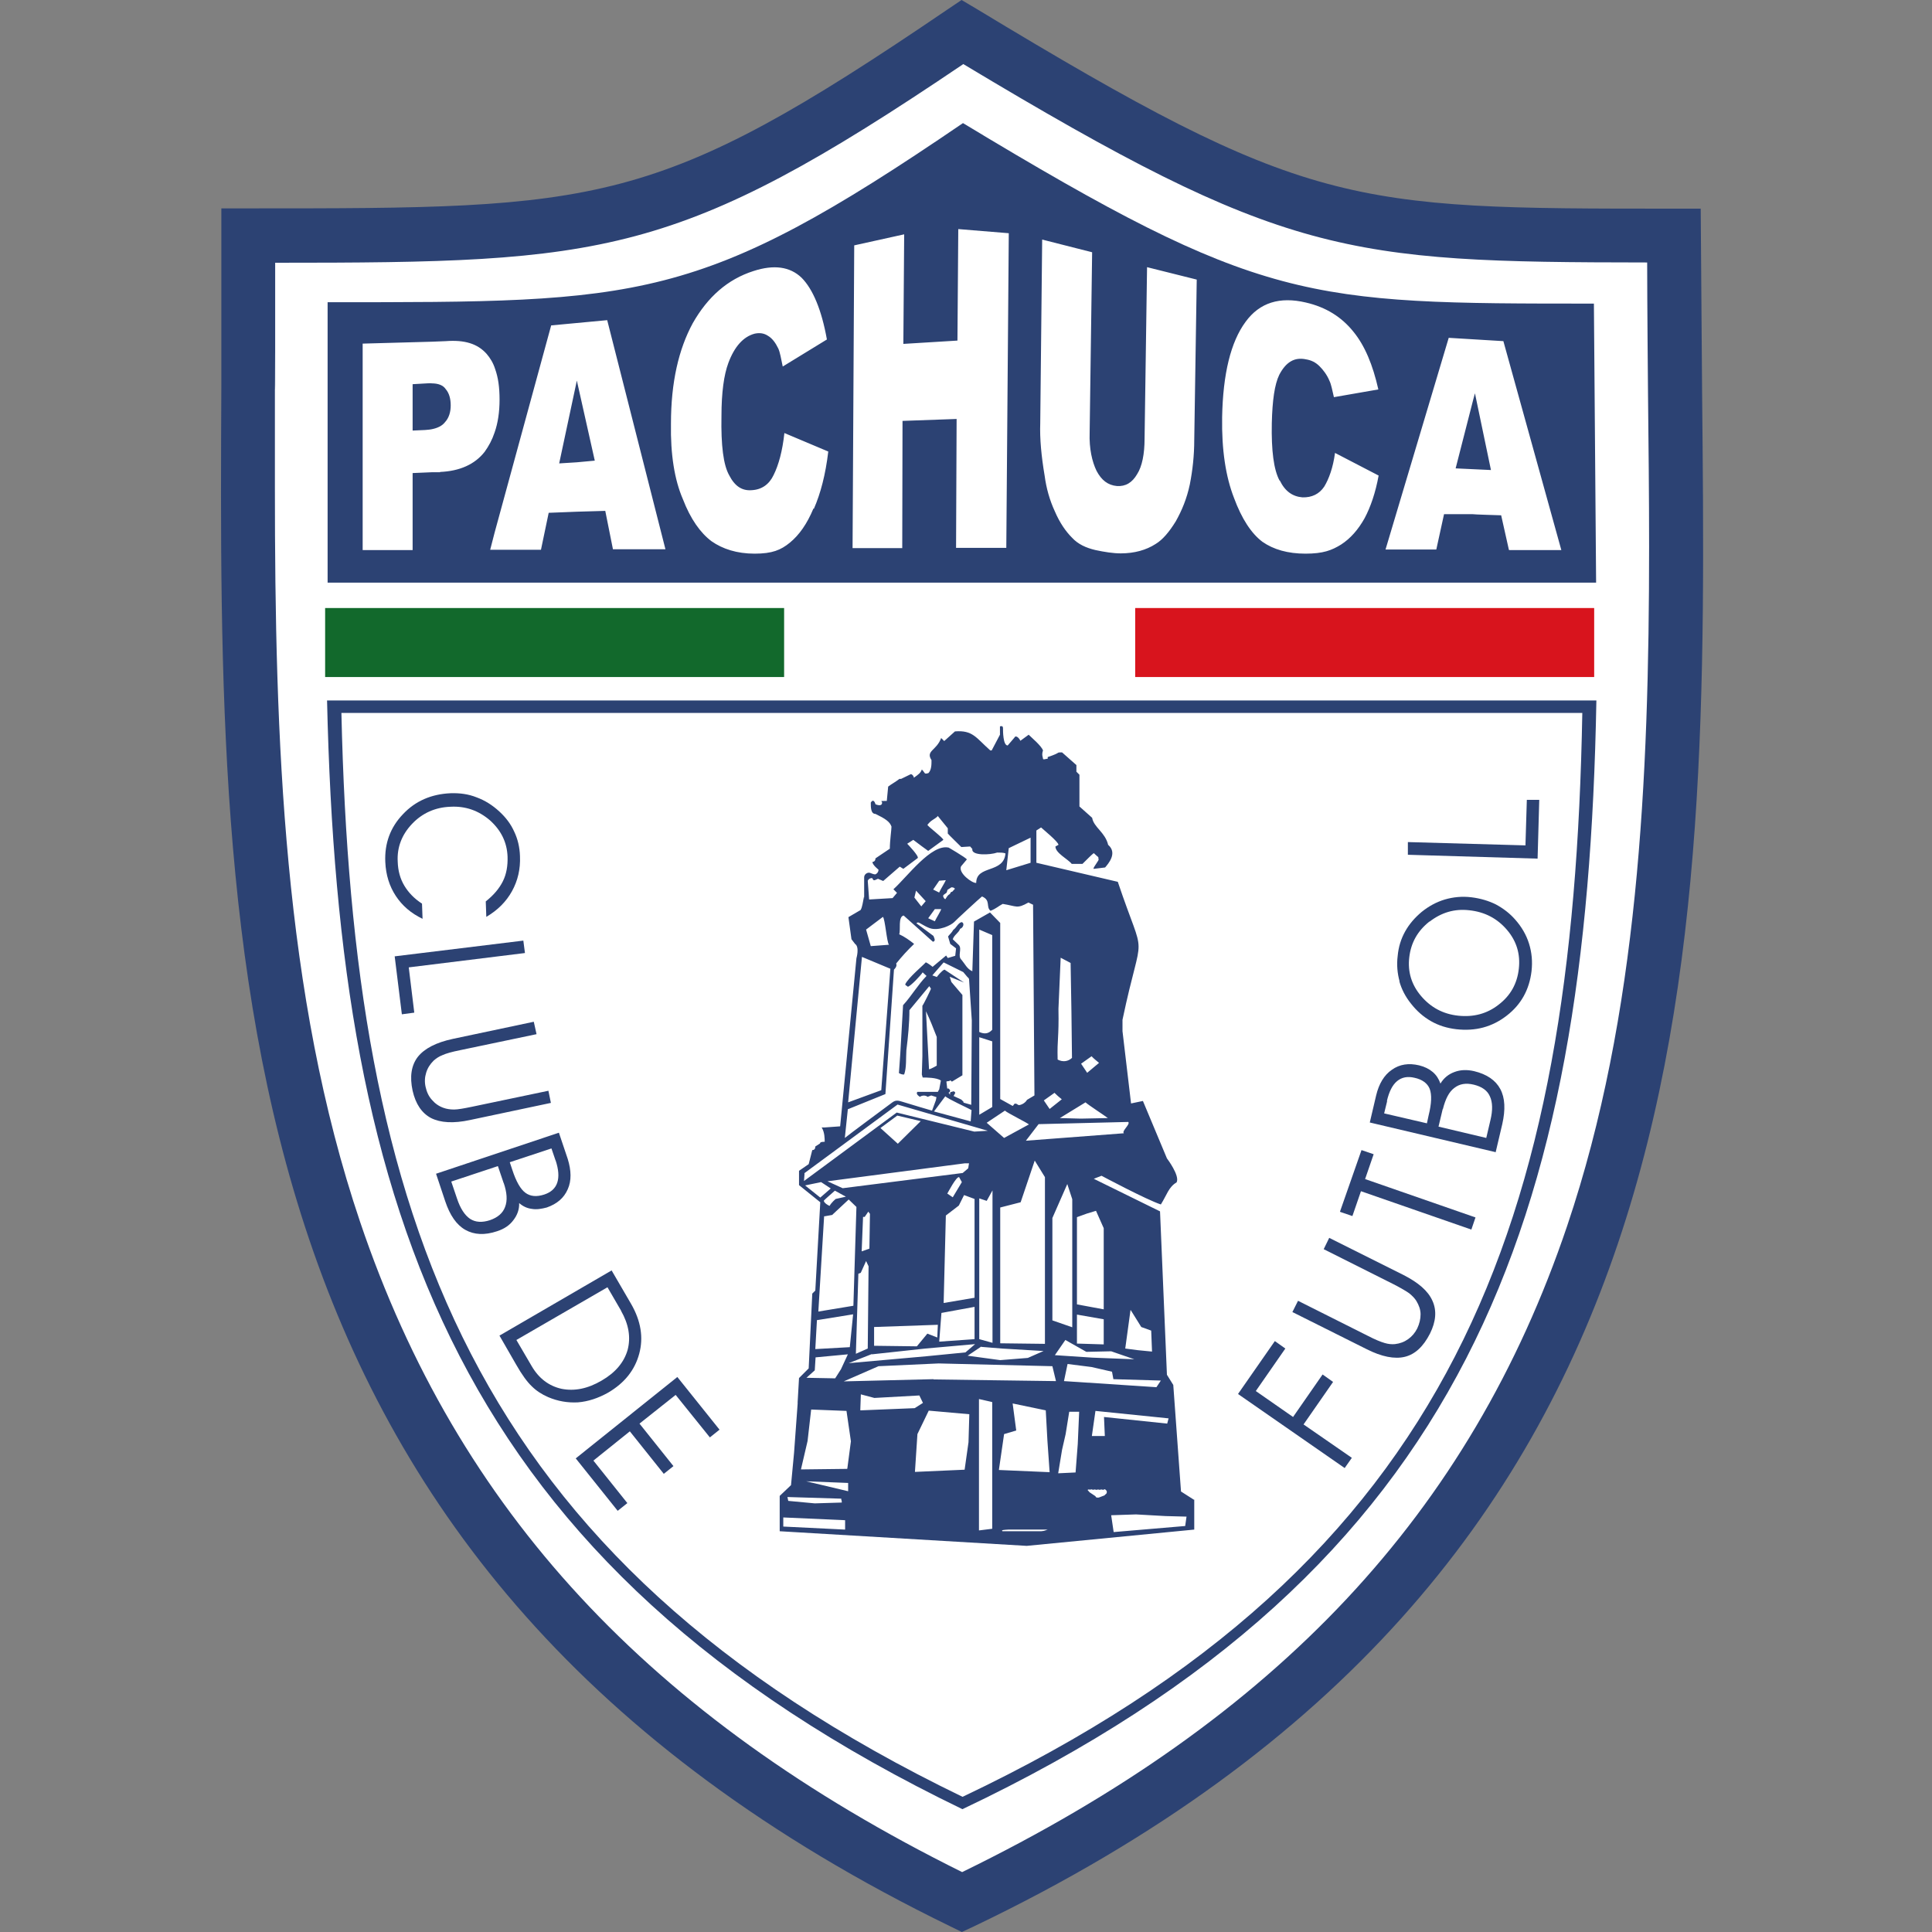 <?xml version="1.0" encoding="UTF-8"?>
<svg xmlns="http://www.w3.org/2000/svg" version="1.1" xmlns:cc="http://creativecommons.org/ns#" xmlns:dc="http://purl.org/dc/elements/1.1/" xmlns:inkscape="http://www.inkscape.org/namespaces/inkscape" xmlns:rdf="http://www.w3.org/1999/02/22-rdf-syntax-ns#" xmlns:sodipodi="http://sodipodi.sourceforge.net/DTD/sodipodi-0.dtd" xmlns:svg="http://www.w3.org/2000/svg" viewBox="0 0 700 700">
  <rect x="0" y="0" width="700" height="700" fill="#808080" stroke="none"/>
  <!-- Generator: Adobe Illustrator 29.1.0, SVG Export Plug-In . SVG Version: 2.1.0 Build 142)  -->
  <defs>
    <style>
      .st0 {
        fill: #12692c;
      }

      .st1 {
        fill: #fff;
      }

      .st2 {
        fill: #d8141d;
      }

      .st3 {
        fill: #2c4273;
      }
    </style>
  </defs>
  <g id="Layer_1" inkscape:export-filename="C:\Users\suitedoalex\sites\pachuca-logo-0.png">
    <g>
      <sodipodi:namedview id="namedview61" bordercolor="#666666" borderopacity="1" gridtolerance="10" guidetolerance="10" inkscape:current-layer="Layer_1" inkscape:cx="248.78905" inkscape:cy="354.57838" inkscape:pageopacity="0" inkscape:pageshadow="2" inkscape:window-height="837" inkscape:window-maximized="1" inkscape:window-width="1600" inkscape:window-x="-8" inkscape:window-y="-8" inkscape:zoom="0.57355633" objecttolerance="10" pagecolor="#ffffff" showgrid="false"/>
      <path id="path2-9" class="st1" d="M343.4,16.4c-101.9,69.3-120.8,69.3-243.8,69.3h-9.4v61.4c-1,203.2-1.9,413.3,254.2,537.9l4.1,2,4.1-2c258.3-123.5,256.2-332.9,254.1-535.4l-.4-63.8h-9.4c-113.5,0-128.1,0-243.3-69.7l-5.2-3.1-5,3.4Z" inkscape:connector-curvature="0" inkscape:export-filename="C:\Users\suitedoalex\sites\pachuca-logo-5.png" inkscape:export-xdpi="182.47403" inkscape:export-ydpi="182.47403"/>
      <path id="path4-54" class="st3" d="M343.2,3.5c-105.8,72-125.4,72-253.2,72h-9.8v63.8c-1,211-2,429.2,264,558.6l4.3,2.1,4.3-2c268.3-128.3,266-345.8,263.9-556.1l-.5-66.3h-9.7c-117.9,0-133,0-252.7-72.4l-5.4-3.2-5.2,3.5ZM349,23.2c116.2,69.8,138.1,71.8,247.8,71.9,0,13.4.3,47,.3,47,.2,18.5.4,37.2.4,55.9,0,84.7-3.9,169.8-29.7,246.2-35.1,103.9-104.9,178.4-219.2,234.1-113.4-56.2-182.8-131.1-218.1-235.5-27.9-82.5-30.9-174.9-30.9-266.1s0-24.8.1-37.2c0,0,0-31.1,0-44.3,119.5,0,145.7-1.9,249.2-71.9h0Z" inkscape:connector-curvature="0" inkscape:export-filename="C:\Users\suitedoalex\sites\pachuca-logo-5.png" inkscape:export-xdpi="182.47403" inkscape:export-ydpi="182.47403"/>
      <path id="path6-3" class="st3" d="M463.6,174.1c-2.1-3.9-3-10.8-2.8-20.8.2-8.2,1-14,2.7-17.5,2.4-4.6,5.5-6.5,9.7-5.6,1.8.3,3.4,1,4.9,2.5,1.3,1.3,2.7,3.1,3.6,5.3.6,1.2,1,3.3,1.6,5.9l16.1-2.8c-2-8.9-4.9-15.9-9.1-21-4.2-5.2-9.8-8.8-17.2-10.5-9.4-2.2-16.7,0-21.8,7-5.4,7.3-8.2,18.9-8.5,34.5-.2,11.9,1.3,21.6,4.3,29.3,2.8,7.6,6.3,12.9,10.3,15.9,4,2.8,9.2,4.3,15.6,4.3s9.5-1.2,12.9-3.3c3.4-2.2,6.2-5.4,8.5-9.5,2.2-4.1,4-9.4,5.1-15.5l-15.8-8.2c-.7,5.3-2.2,9.4-3.9,12.2-1.8,2.7-4.5,4-7.9,3.9-3.6-.3-6.3-2.2-8.2-6.1ZM546.8,199.3h18.9l-21-75.7-19.8-1.2-22.9,76.7h18.4l2.8-12.8h10.4c0,.1,10.3.4,10.3.4l2.8,12.5ZM159.4,171c7.1-.3,12.6-2.7,16.2-7.3,1.5-2.1,2.7-4.3,3.6-7,1.2-3.4,1.8-7.4,1.8-11.9s-.5-8-1.6-11.1c-.7-2.2-1.8-4-3.1-5.5-3.3-3.7-8-5.1-14.7-4.6l-4.9.2-25.3.7v74.8h18.1v-27.9l7-.3h3,0ZM222.1,199h19l-21.1-83-20.3,1.9-20.5,75.1-1.6,6.2h18.4l2.8-13.4,10.2-.4,10.3-.3,2.8,14ZM294.9,184.3c2.4-5.5,4.2-12.3,5.2-20.7l-15.9-6.7c-.7,6.5-2.1,11.6-3.9,15.2-1.6,3.4-4.3,5.3-7.9,5.5-3.6.3-6.2-1.5-8.2-5.4-2.1-3.7-3-10.8-2.8-21.4,0-8.6.9-15,2.5-19.3,2.2-5.9,5.4-9.5,9.5-10.6,1.8-.4,3.4-.2,4.9.8,1.5.9,2.7,2.5,3.7,4.6.6,1.3,1,3.6,1.6,6.5l16-9.8c-1.9-10.7-5.1-18.3-9.2-22.4-4.2-4-10-4.8-17.4-2.4-9.4,3-16.6,9.4-22,18.9-5.1,9.4-7.9,21.4-7.9,36.4-.2,11.1,1.3,20.4,4.3,27.3,2.8,7.3,6.4,12.3,10.4,15.3,4,2.8,9.2,4.5,15.6,4.5s9.5-1.3,12.8-4c3.4-2.8,6.2-6.8,8.5-12.3h0ZM364.6,198.5l.9-114-18.3-1.5-.3,40.4-19.6,1.2.3-39.7-18.1,4-.6,109.7h18c0-.1.1-46.1.1-46.1l19.6-.7-.2,46.7h18.1ZM432.7,159.4l.9-58.1-18-4.5-.9,62.1c0,5.6-.9,10.1-2.7,12.9-1.8,3.1-4.2,4.5-7.3,4.3-3.3-.3-5.6-2.1-7.4-5.5-1.6-3.3-2.7-8-2.5-13.8l.9-65.4-18.1-4.6-.7,66.6c-.2,5.5.4,11.9,1.6,19,.6,4.5,1.8,8.8,3.7,12.9,1.8,4.2,4,7.3,6.2,9.5,2.2,2.4,5.1,3.7,8.5,4.5,3.3.7,6.4,1.2,9.2,1.2,4.9,0,9.2-1.2,12.6-3.4,2.5-1.5,4.9-4.3,7.3-8.2,2.2-3.9,4-8.2,5.1-13.4,1-5.1,1.6-10.4,1.6-16.2h0ZM577.5,110l.8,101.1H118.7v-101.6c113.7,0,134.4.5,230.2-64.9,108.3,65.4,124.2,65.4,228.7,65.4h0ZM533.8,144.7l.6-2.2,5.8,27.8-6.4-.3-6.4-.3,6.4-25ZM156.4,138.9c2.4,0,4.2.7,5.1,2.1,1.3,1.5,1.8,3.6,1.8,5.9s-.6,4.5-2.1,6.1c-1,1.3-2.7,2.1-4.7,2.5-.9.2-1.6.2-2.5.3l-4.5.2v-16.8l5.2-.3c.6,0,1.2-.1,1.8,0h0ZM209,137.9l6.5,29-6.5.6-6.4.4,6.4-30Z" inkscape:connector-curvature="0" inkscape:export-filename="C:\Users\suitedoalex\sites\pachuca-logo-5.png" inkscape:export-xdpi="182.47403" inkscape:export-ydpi="182.47403"/>
      <path id="path8-8" class="st3" d="M432.6,543.4l-4.7-3-2.8-38.6-2.3-3.7-2.5-59.2-24-11.8,2.8-1.1s16.3,8.7,21.5,10.4c2.2-3.5,2.8-6.3,5.7-8,1.3-2.4-3.5-8.7-3.5-8.7l-8.7-20.8-4.3.9-3.1-26.2v-4.1c7.4-35.2,8.7-19.1-1.7-50l-29.5-6.9v-11.7l1.7-1.1c.6.6,6.3,5.2,6.3,6.3l-1.1.6c0,2.4,4.6,4.6,5.9,6.3h3.9c1.7-1.7,3.5-3.5,4.1-3.9,1.7,1.7,1.7,1.1,1.7,2.2.6,0-2.4,3.5-1.7,3.5l4.1-.5c1.1-1.3,4.6-5.2,1.1-8.2-1.1-4.6-5.2-6.3-5.8-9.8l-4.6-4.1v-11.5l-1.1-1.1v-2.4l-5.2-4.6c-2.4,0,0,0-5.2,1.7v.6c-.6,0-1.7.5-1.7,0s-.6-1.3,0-3c-.6-1.7-4.1-4.6-5.2-5.7l-3,2.2c-.5-1.1-1.7-2.2-2.2-1.1l-2.4,2.8c-1.7,0-1.7-5.2-1.7-6.3s-1.1-.6-1.1-.6v3l-3,5.7h-.5c-5.2-4.6-6.3-7.4-12.8-6.9l-3.9,3.5-1.1-1.1c-1.7,4.6-5.7,4.6-3.5,8,0,1.7,0,3.5-1.1,4.7-1.7.5-1.1,0-2.4-1.3-.5,1.3-1.1,1.7-2.9,3,0-.6-.6-1.3-1.1-1.3l-3.5,1.7h-.6c-1.7,1.3-2.8,1.8-4.1,2.8l-.5,5.2c-3,0-1.7,0-1.7.6,0,1.7-2.4.6-2.4.6,0,0-.6-2.4-1.7-.6,0,1.7,0,4.1,1.7,4.1,3.5,1.7,5.2,2.8,5.8,4.6,0,1.1-.6,5.2-.6,8l-5.2,3.5c0,1.3-1.1,1.3-1.1,1.3,0,1.1,2.2,2.8,2.2,2.8q0,1.1-1.1,1.7c-1.1,0-1.7-.6-2.4-.6s-1.7.6-1.7,1.7v8c0-3.5-.5,4-1.6,4l-4.1,2.4,1.1,8,1.3,1.7c1.7,1.1.5,5.2.5,5.2l-5.9,60.9-5.6.4h-1.1c1.1,1.7,1.1,4.1,1.1,5.2-.6,0-1.7,0-1.7.6l-1.7,1.1q0,1.3-1.1,1.3l-1.3,5.1-3.5,2.4v5.2l7.7,6.2-1.8,32-1.1,1.1-1.3,27.1-3.5,3.5-.5,8.7v.6l-1.3,17.8-1.1,11.7-4.1,3.9v12.8l89.5,5.3,60.7-5.9v-10.9ZM423.4,513.9l-.5,1.9-22.9-2.4.3,6.9h-4.7l1.3-9.1,26.5,2.7ZM418.9,502.6l-33.4-2.2,1.3-6.2,8.7,1.1,7.4,1.7.5,2.7,17.2.5-1.6,2.4ZM409.7,474.7l3.8,6.1,3.6,1.3.3,7.6-5.1-.5-4.6-.6,1.9-13.9ZM411.3,492.5l-15.5-.6-13.6-.9,3.8-5.5,7.6,4.3,9-.2,8.7,3ZM381.3,478.4v-37.1s5.4-12.3,5.4-12.3l1.8,5.5v46.4s-7.2-2.5-7.2-2.5ZM399.9,487.1l-9.7-.3v-10.5l9.7,1.7v9.1ZM397.1,438.7l2.8,6.3v29.4c0,0-9.7-1.8-9.7-1.8v-31.6l3.6-1.3,3.3-1ZM395.5,382.7c.8.9,1.9,1.7,2.7,2.4l-4.3,3.6-2.2-3.3,3.8-2.7ZM401.4,405.1l-9.8.2-7.6-.2,9.3-5.7c.8.8,7.1,4.9,8.1,5.7ZM383.5,365.5l.8-18.5,3.6,1.9.3,17.5.2,16.9c-1.4,1.3-3.3,1.6-5.2.6-.2-7.7.5-7.7.3-18.4h0ZM382,395.9c.8.8,1.7,1.6,2.7,2.4l-4.4,3.5-2.1-3.1,3.8-2.7ZM376.3,407.3l32.5-.8c.8.9-2.5,3.3-1.6,4.1l-35.5,2.7,4.6-6ZM305.3,430.5l-5.5-2.5,49.7-6.5h1.6c0-.1-.3,1.8-.3,1.8l-2,1.7-43.4,5.5ZM306.4,433.6l-3.6.8s-1.6,1.3-2.2,2.5c-.3,0-2.2-1.1-2.1-1.9.1-.2,4-3.6,4-3.6l4,2.2ZM319,408.7l6.1-4.5,8.5,2-8.3,8.2-6.3-5.7ZM341.9,472.1l.8-31.7,4.7-3.6,1.9-3.8,3.8,1.4v35.8s-11.2,1.9-11.2,1.9ZM353.1,473.4v11.8l-12.8.9.8-10.4,12-2.2ZM343.2,432.5c.3-.5,3.3-6.3,4.3-6l1,1.8-3.3,5.5-1.9-1.3ZM339.8,480l-.2,4.6-3.6-1.4-3.8,4.6-15.5-.2v-6.8l23-.8ZM315.2,439.8l-.2,12.6-2.8,1,.5-12.5h.6l1.3-1.9.6.8ZM311.9,461.1l1.9-4.2.9,1.9-.3,29.8-4.3,1.9.9-29,.8-.3ZM315.9,490.7l19.4-2.1,18-1.6-3.5,3-14.2,1.4-28.1,2.5,8.4-3.3ZM355.6,488l7.4.6,15.1.9-5.7,2.5-10,.8-11.8-1.6,4.9-3.3ZM354.8,336.8l4.7,2v34.3c-1.3,1.4-2.7,1.7-4.7.8v-37h0ZM354.8,375.8l4.7,1.5v23.8l-4.7,2.8v-28.1ZM364.1,402.4c.8.8,7.7,4.2,8.7,5l-9,4.9-6.3-5.5,6.6-4.4ZM359.5,486.5l-4.7-1.3v-51s2.7.9,2.7.9l2.1-3.8v55.2h0ZM362.4,486.7v-49.2s7.4-1.9,7.4-1.9l5.1-15.1,3.7,6v60.4s-16.3-.2-16.3-.2ZM365.5,307.3l7.9-3.8v9.1s-8.8,2.7-8.8,2.7l.9-8.1ZM316,318.1c.5,1.1.6,1,2.1.3l1.9.8,6-5.2,1.3.8,5.2-3.9c.6-.6-3.5-4.9-3.8-5.2l2.2-1.4,3.2,2.4,2.2,1.6,5.5-4c-.3-.9-4.9-4.3-5.8-5.4,1.4-1.9,2.5-1.9,3.9-3.3v.2l3.5,4.3v1.9c-.1,0,4.9,4.9,4.9,4.9l3.2-.2.8.9c-.5,2.5,6.5,2.2,9,1.3,1.1,0,2.2,0,3,.3-.6,7.4-10.6,4.1-10.6,10.7-1.4.2-6.6-3.6-5.5-6l2.1-2.5c0-.5-7.6-4.9-6.6-4.3-6.3-1.4-15,10.6-20,15.1l1.3,1.3s-1.4,1.7-1.6,1.9l-8.5.5s-.5-6.5-.5-6.8c.3-.6.9-1.1,1.9-.9h0ZM340.3,323.4l-2.2-1.1,2.2-3.2,2.4-.2c-.5,1.1-1.9,3.3-2.4,4.4h0ZM341.1,329.2c-.3,1-1.9,3.5-2.4,4.6l-2.4-1.1,2.4-3.3h2.4ZM343,323.4l.3-1,1.4-.9h.2c.5,0,.8.2,1.1.5l-1,1.1c-.2,0-.3,0-.5.2-.2.2-.3.5-.3.6-1,.5-1.1,1.1-1.7,1.9-.5-.2-.6-.6-.8-1.1,0-.6.8-.8,1.3-1.3h0ZM335.4,326.5l-1.6,1.9-2.5-3.2.6-2.5c.8.8,2.7,3,3.5,3.8h0ZM319.9,332.2c.8.8,1.4,9.3,2.2,10.1l-6.6.5-1.7-6,6.1-4.6ZM312.3,346.7l10.3,4.3-3.3,44-12,4.4,5-52.7ZM307.2,401.9l13.6-5.5,3.1-45.1s1.3-1.1.8-2.2c2.2-2.7,4-4.7,6.5-7.1-1.6-1.3-3.6-2.7-5.4-3.5.6-1.6-.5-6.3,1.6-6.8l10.6,9.5c1.3-.2.3-1.7.2-2.1l-6.2-4.6.6-.3c.9.2,2.3,1.4,4.3,2.1,3.2,1.1,7.6-1,8.8-2.2.3-.4,9.4-8.8,10.1-9.3,3.3,1.4,1.3,3.8,3.1,5.2,2.2-.9,2.7-1.6,4.4-2.5,5.1.8,5.1,1.9,9.3-.5l1.7.8c0,1,.5,69.1.5,69.1l-2.7,1.6c-.5.9-1.6,1.7-2.8,1.9-.6,0-.9-.6-1.3-.5-.6-.2-.6.5-1.1.8l-4.5-2.5v-63.8l-3.7-3.8-5.8,3.3-.6,18c-1.9-.8-2.7-2.7-3.9-4.1-1.6-1.4.3-4-1-5.4l-2.2-2.1c.6-1.7,2-2.1,2.7-3.8,1.1-.3,1.7-2.1.5-2.4-1.3.3-1.9,2.1-3,2.8-.6,1.1-1.3,1.6-1.9,2.4l.8,2.7,2.1,1.6-.3,2.7-2.7.8-.6-.9-4.9,4.1c-.2-.2-2.2-1.7-2.5-1.6-.6.8-6.3,5.5-7.4,7.9,0,.5.6.5.9.9.9,0,4.9-4.3,5.4-5.2l1.4,1.3c-3.2,3.3-5.4,7.2-8.5,10.6l-1,17.5-.5,7.1c.5.3,1.3.6,1.9.5.9-2.5.6-5.8.8-8.8.6-4.7,1.1-9.8,1.1-14.5l7.2-8.7.6.9c0,.3-2.8,6-3.1,6.2v18.3l-.2,6.6.3,1.1c1.3,0,5.1,0,6.6,1.1l-.6,3.2c-.2.3-.3.5-.5.9h-7.4c-.2.2-.2.3-.2.5,0,.5.5.9,1.1,1.3.8-.6,2.1-.6,2.8,0l1.3-.5,1.9.6-.2,1.1-1.4,3.8s-8.9-2.6-10.7-3.2c-1.8-.6-2.6-.6-3.8.3-1.1.8-16.2,12-17.1,12.8l1.1-10.5ZM349.1,399.2l-.8-.8-2.8-1.3.6-1.1c0-.3-.3-.5-.6-.6l-1.1.3c-.2.2-.2.6-.2,1-.2-.3-.2-.6-.6-.8.2,0,.6-.2.6-.6.2-.3-.2-.6-.5-.9h-.5l-.3-2.5c.3-.3,1.1,0,1.4-.5.3.2.3.3.6.5.8-.5,3.8-2.3,3.8-2.3v-29.1s-4-4.7-4-4.7l-.6-1.9,5.2,2.1-7.1-4.7c-.9.3-3,2.8-2.7,2.7l-1.7-.6,4.1-4.7,7.1,3.5,1.6,1.9c.2,0,.3.3.5.6l1,15-.2,30.6-2.8-.8ZM352,402.2l-.3,4.1-13.3-3.6,4.1-5.5c.8.9,8.5,4.4,9.5,5ZM339.4,375.7v10.4s-2.4,1.4-2.8,1.3l-1.1-21c1.7,3.6,2.4,5.5,3.9,9.3h0ZM291.4,425.1l33.8-24.9,32.7,9.5-4.9.3-28.1-6.9-33.6,24.8.2-2.7ZM291.7,429.5l5.8-1.2,3.5,2.3-3.8,3.3-5.5-4.4ZM298.7,440.7l2.8-.5,6-5.6,2.8,2.7-1.1,35.8-12.7,2.1,2.1-34.6ZM296.1,478.3l13-2.1-1.2,11.9-12.5.7.6-10.6ZM295.2,496.6l.3-4.8,11.7-1.1-2.5,5.4-2.1,3.3-10.4-.2,3-2.7ZM304.8,543c0,.8.2.3.2,1.4l-9.8.3-9.6-.9-.3-1.4,19.6.6ZM283.8,553.1v-3.3l22.4,1v3.4s-22.4-1.1-22.4-1.1ZM307.3,540.3l-15.2-3.6,15.2.6v3ZM306.9,532.2l-16.7.2,2.4-10.3,1.3-11.4,12.8.5,1.6,11-1.3,9.9ZM311.7,510.9l.2-5.7,4.9,1.3,16.3-.9,1.3,2.7-3,1.9-19.6.8ZM350.9,522.6l-1.4,9.9-18,.8.9-13.7,4.1-8.5,14.7,1.3-.3,10.3ZM359.5,553.9l-4.8.6v-47.6c0,0,4.8,1.1,4.8,1.1v45.8h0ZM377.2,554.8h-14c-.6-.5.8-.5,2.1-.6h14.3c-.5.1-.9.5-2.4.6ZM361.9,532.7l1.9-13.1,4.4-1.3-1.3-9.8,12,2.5.6,11,.8,11.4-18.4-.8ZM338.2,499.7l-32.5.8,12.6-5.5,21.8-1,41.2,1,1.3,5.4-44.3-.6ZM390.5,523.1l-.8,10.4-6.3.3,1.4-8.5,1.3-5.7,1.3-8.1h3.6c0,.1-.5,11.5-.5,11.5ZM401,540.9c-.2.5-.6.5-.8.9l-2.1.8h-.6c-.3,0-.5-.2-.6-.5l-2.1-1.4-.8-.9c.2,0,.3,0,.5-.2.3.2.6.2.8,0l.9.2c.2-.3.8,0,1.3,0,.2-.3.6,0,1.1,0,.3-.3.8,0,1.3,0,0-.2.2-.2.5-.2l.6.6s0,.5,0,.6h0ZM429.4,552.9l-25.9,2.2-.9-6.1,9-.3,10.7.6,7.6.2-.5,3.5Z" inkscape:connector-curvature="0" inkscape:export-filename="C:\Users\suitedoalex\sites\pachuca-logo-5.png" inkscape:export-xdpi="182.47403" inkscape:export-ydpi="182.47403"/>
      <path id="path10-7" class="st3" d="M176.2,332.2l-.2-5.6c2.9-2.3,4.9-4.7,6.2-7.3,1.3-2.6,1.8-5.6,1.7-8.9-.2-5.3-2.4-9.6-6.4-13.2-4.1-3.5-8.8-5.2-14.3-4.9-5.5.2-10.2,2.3-13.9,6.2-3.7,3.9-5.5,8.5-5.2,13.7.1,3.3.9,6.2,2.4,8.7,1.5,2.5,3.6,4.7,6.4,6.5l.2,5.5c-4.2-2-7.4-4.8-9.7-8.3-2.3-3.5-3.6-7.6-3.8-12.3-.3-6.7,1.8-12.5,6.4-17.3,4.5-4.8,10.3-7.3,17.3-7.6,3.3-.1,6.4.3,9.4,1.5,3,1.1,5.7,2.8,8.2,5.1,2.4,2.2,4.2,4.6,5.4,7.3,1.3,2.7,2,5.7,2.1,8.9.2,4.7-.8,8.9-2.9,12.7-2.1,3.8-5.2,6.9-9.3,9.3h0Z" inkscape:connector-curvature="0" inkscape:export-filename="C:\Users\suitedoalex\sites\pachuca-logo-5.png" inkscape:export-xdpi="182.47403" inkscape:export-ydpi="182.47403"/>
      <path id="path12-6" class="st3" d="M189.6,340.7l.6,4.6-42.1,5.2,2,16.4-4.5.6-2.6-21,46.6-5.7Z" inkscape:connector-curvature="0" inkscape:export-filename="C:\Users\suitedoalex\sites\pachuca-logo-5.png" inkscape:export-xdpi="182.47403" inkscape:export-ydpi="182.47403"/>
      <path id="path14-9" class="st3" d="M193.4,370.2l1,4.5-27.7,5.8c-3,.6-5.1,1.2-6.4,1.8-1.3.5-2.3,1.2-3.2,2-1.3,1.3-2.2,2.7-2.7,4.4-.5,1.6-.6,3.3-.2,5.1.4,1.8,1.1,3.4,2.3,4.7,1.1,1.3,2.5,2.3,4.2,2.9,1.1.4,2.4.6,3.8.6,1.4,0,3.6-.4,6.5-1l27.7-5.8.9,4.4-29.3,6.2c-6,1.3-10.7,1-14.1-.7-3.4-1.8-5.6-5.1-6.7-9.9-1.1-5.1-.5-9.2,1.9-12.3,2.4-3,6.6-5.2,12.7-6.5l29.3-6.2Z" inkscape:connector-curvature="0" inkscape:export-filename="C:\Users\suitedoalex\sites\pachuca-logo-5.png" inkscape:export-xdpi="182.47403" inkscape:export-ydpi="182.47403"/>
      <path id="path16-3" class="st3" d="M182.5,428.6c1.2,3.5,1.4,6.4.5,8.7-.8,2.2-2.6,3.8-5.5,4.8-2.8.9-5.2.8-7.2-.5-1.9-1.3-3.5-3.7-4.7-7.3l-2.1-6.2,16.9-5.6,2.1,6.2ZM201.3,420.4c1.1,3.3,1.3,6,.6,8.1-.7,2.1-2.3,3.5-4.7,4.3-2.8.9-5,.7-6.8-.6-1.8-1.3-3.4-4.1-4.8-8.4l-.9-2.7,15.1-5,1.5,4.4ZM158,425.3l3.3,9.9c1.7,5.1,4.1,8.6,7.3,10.4,3.2,1.8,7,2,11.5.5,2.5-.8,4.5-2.1,5.9-4,1.4-1.8,2.2-3.9,2.1-6.2,1.4,1.2,2.9,1.9,4.6,2.1,1.7.3,3.5,0,5.4-.5,3.7-1.3,6.2-3.4,7.6-6.6,1.4-3.1,1.3-6.8,0-11l-3.2-9.5-44.6,14.9Z" inkscape:connector-curvature="0" inkscape:export-filename="C:\Users\suitedoalex\sites\pachuca-logo-5.png" inkscape:export-xdpi="182.47403" inkscape:export-ydpi="182.47403"/>
      <path id="path18-0" class="st3" d="M225,474.9c2.8,4.9,3.6,9.6,2.4,14.2-1.3,4.5-4.4,8.2-9.4,11.1-5.1,3-9.9,3.9-14.5,3-4.6-1-8.3-3.8-10.9-8.3l-5.5-9.4,33-19.1,5,8.6ZM180.9,483.8l6.1,10.6c2.1,3.7,4,6.3,5.7,7.9,1.6,1.6,3.6,2.9,5.9,3.9,3.5,1.5,7.1,2.1,10.8,1.9,3.7-.3,7.3-1.5,10.9-3.5,6-3.5,9.7-8.2,11.3-14.1,1.6-5.9.6-11.9-2.9-18l-7.1-12.2-40.6,23.6Z" inkscape:connector-curvature="0" inkscape:export-filename="C:\Users\suitedoalex\sites\pachuca-logo-5.png" inkscape:export-xdpi="182.47403" inkscape:export-ydpi="182.47403"/>
      <path id="path20-8" class="st3" d="M245.4,498.9l15.3,19.1-3.5,2.8-12.4-15.4-13.1,10.4,12.3,15.4-3.5,2.8-12.3-15.4-13.2,10.6,12.3,15.4-3.5,2.8-15.2-19,36.7-29.4Z" inkscape:connector-curvature="0" inkscape:export-filename="C:\Users\suitedoalex\sites\pachuca-logo-5.png" inkscape:export-xdpi="182.47403" inkscape:export-ydpi="182.47403"/>
      <path id="path22-9" class="st3" d="M510.1,309.7v-4.6c.1,0,42.6,1.2,42.6,1.2l.5-16.5h4.5c0,.1-.6,21.3-.6,21.3l-47-1.4Z" inkscape:connector-curvature="0" inkscape:export-filename="C:\Users\suitedoalex\sites\pachuca-logo-5.png" inkscape:export-xdpi="182.47403" inkscape:export-ydpi="182.47403"/>
      <path id="path24-9" class="st3" d="M518,333.9c4.3-3.3,9-4.7,14.3-4.1,5.7.6,10.2,3,13.7,7.1,3.5,4.1,4.9,8.8,4.3,14.1-.6,5.4-3,9.7-7.3,13-4.2,3.3-9.1,4.6-14.7,4-5.5-.6-9.9-3-13.4-7.1-3.5-4.1-4.9-8.8-4.3-14,.6-5.3,3-9.6,7.3-13ZM507,355.5c.8,2.9,2.2,5.6,4.2,8.1,2.1,2.7,4.5,4.8,7.3,6.4,2.8,1.6,5.8,2.5,9.1,2.9,7,.8,13-.8,18.3-4.9,5.2-4,8.2-9.4,9-16.1.4-3.5.1-6.8-.9-10-1-3.2-2.7-6.1-5-8.7-2-2.3-4.4-4.1-7-5.5-2.6-1.3-5.6-2.2-8.9-2.6-3.3-.4-6.5-.1-9.6.8-3,.9-5.8,2.4-8.4,4.5-2.5,2.1-4.5,4.4-6,7.1-1.5,2.7-2.4,5.6-2.7,8.9-.4,3.2-.1,6.3.7,9.2Z" inkscape:connector-curvature="0" inkscape:export-filename="C:\Users\suitedoalex\sites\pachuca-logo-5.png" inkscape:export-xdpi="182.47403" inkscape:export-ydpi="182.47403"/>
      <path id="path26-8" class="st3" d="M522.8,401.8c.9-3.6,2.2-6.2,4.1-7.6,1.9-1.5,4.2-1.9,7.1-1.2,2.9.7,4.9,2.1,5.8,4.2,1,2.1,1.1,5,.2,8.7l-1.5,6.4-17.3-4.1,1.5-6.3ZM502.5,398.9c.8-3.4,2-5.8,3.7-7.2,1.7-1.4,3.8-1.8,6.3-1.2,2.8.6,4.7,2,5.5,4,.8,2.1.7,5.3-.4,9.7l-.6,2.8-15.5-3.6,1.1-4.5ZM541.9,417.5l2.4-10.2c1.2-5.3,1-9.5-.7-12.7-1.7-3.2-4.9-5.4-9.5-6.5-2.6-.6-5-.5-7.1.3-2.2.8-3.9,2.2-5.1,4.2-.6-1.7-1.5-3.1-2.8-4.2-1.3-1.1-2.9-1.9-4.9-2.4-3.8-.9-7.1-.4-9.9,1.6-2.8,1.9-4.7,5.1-5.7,9.3l-2.3,9.8,45.8,10.8Z" inkscape:connector-curvature="0" inkscape:export-filename="C:\Users\suitedoalex\sites\pachuca-logo-5.png" inkscape:export-xdpi="182.47403" inkscape:export-ydpi="182.47403"/>
      <path id="path28-8" class="st3" d="M485.5,439l7.8-22.3,4.4,1.5-3.1,9,40,13.9-1.5,4.4-40-13.9-3.1,9-4.4-1.5Z" inkscape:connector-curvature="0" inkscape:export-filename="C:\Users\suitedoalex\sites\pachuca-logo-5.png" inkscape:export-xdpi="182.47403" inkscape:export-ydpi="182.47403"/>
      <path id="path30-8" class="st3" d="M468.2,475.5l2.1-4.2,25.3,12.7c2.7,1.4,4.7,2.2,6.1,2.6,1.3.4,2.6.5,3.7.4,1.8-.2,3.4-.8,4.8-1.8,1.4-1,2.5-2.3,3.3-3.9.8-1.7,1.2-3.4,1.2-5.1,0-1.7-.6-3.3-1.5-4.8-.6-1-1.5-1.9-2.6-2.8-1.1-.8-3-1.9-5.7-3.3l-25.3-12.7,2-4.1,26.8,13.4c5.5,2.8,9,5.8,10.6,9.4,1.6,3.5,1.3,7.5-.9,11.9-2.4,4.7-5.4,7.5-9.1,8.4-3.7.9-8.4,0-13.9-2.8l-26.8-13.4Z" inkscape:connector-curvature="0" inkscape:export-filename="C:\Users\suitedoalex\sites\pachuca-logo-5.png" inkscape:export-xdpi="182.47403" inkscape:export-ydpi="182.47403"/>
      <path id="path32-2" class="st3" d="M448.6,505l13.3-19.1,3.8,2.7-10.7,15.4,13.5,9.4,10.7-15.4,3.8,2.7-10.7,15.4,17.5,12.1-2.6,3.7-38.6-26.8Z" inkscape:connector-curvature="0" inkscape:export-filename="C:\Users\suitedoalex\sites\pachuca-logo-5.png" inkscape:export-xdpi="182.47403" inkscape:export-ydpi="182.47403"/>
      <path id="path44-7" class="st3" d="M118.5,253.8c4.2,186.3,47.1,313.2,230.2,401.7,183.8-87.2,226.3-214.3,229.7-401.7H118.5ZM348.7,651c-179-86.6-220.9-210.6-225-392.7h449.6c-3.3,183.3-44.9,307.5-224.5,392.7h0Z" inkscape:connector-curvature="0" inkscape:export-filename="C:\Users\suitedoalex\sites\pachuca-logo-5.png" inkscape:export-xdpi="182.47403" inkscape:export-ydpi="182.47403"/>
      <rect id="rect46-7" class="st0" x="117.8" y="220.3" width="166.3" height="25" inkscape:export-filename="C:\Users\suitedoalex\sites\pachuca-logo-5.png" inkscape:export-xdpi="182.47403" inkscape:export-ydpi="182.47403"/>
      <rect id="rect48-2" class="st2" x="411.3" y="220.3" width="166.3" height="25" inkscape:export-filename="C:\Users\suitedoalex\sites\pachuca-logo-5.png" inkscape:export-xdpi="182.47403" inkscape:export-ydpi="182.47403"/>
    </g>
  </g>
</svg>